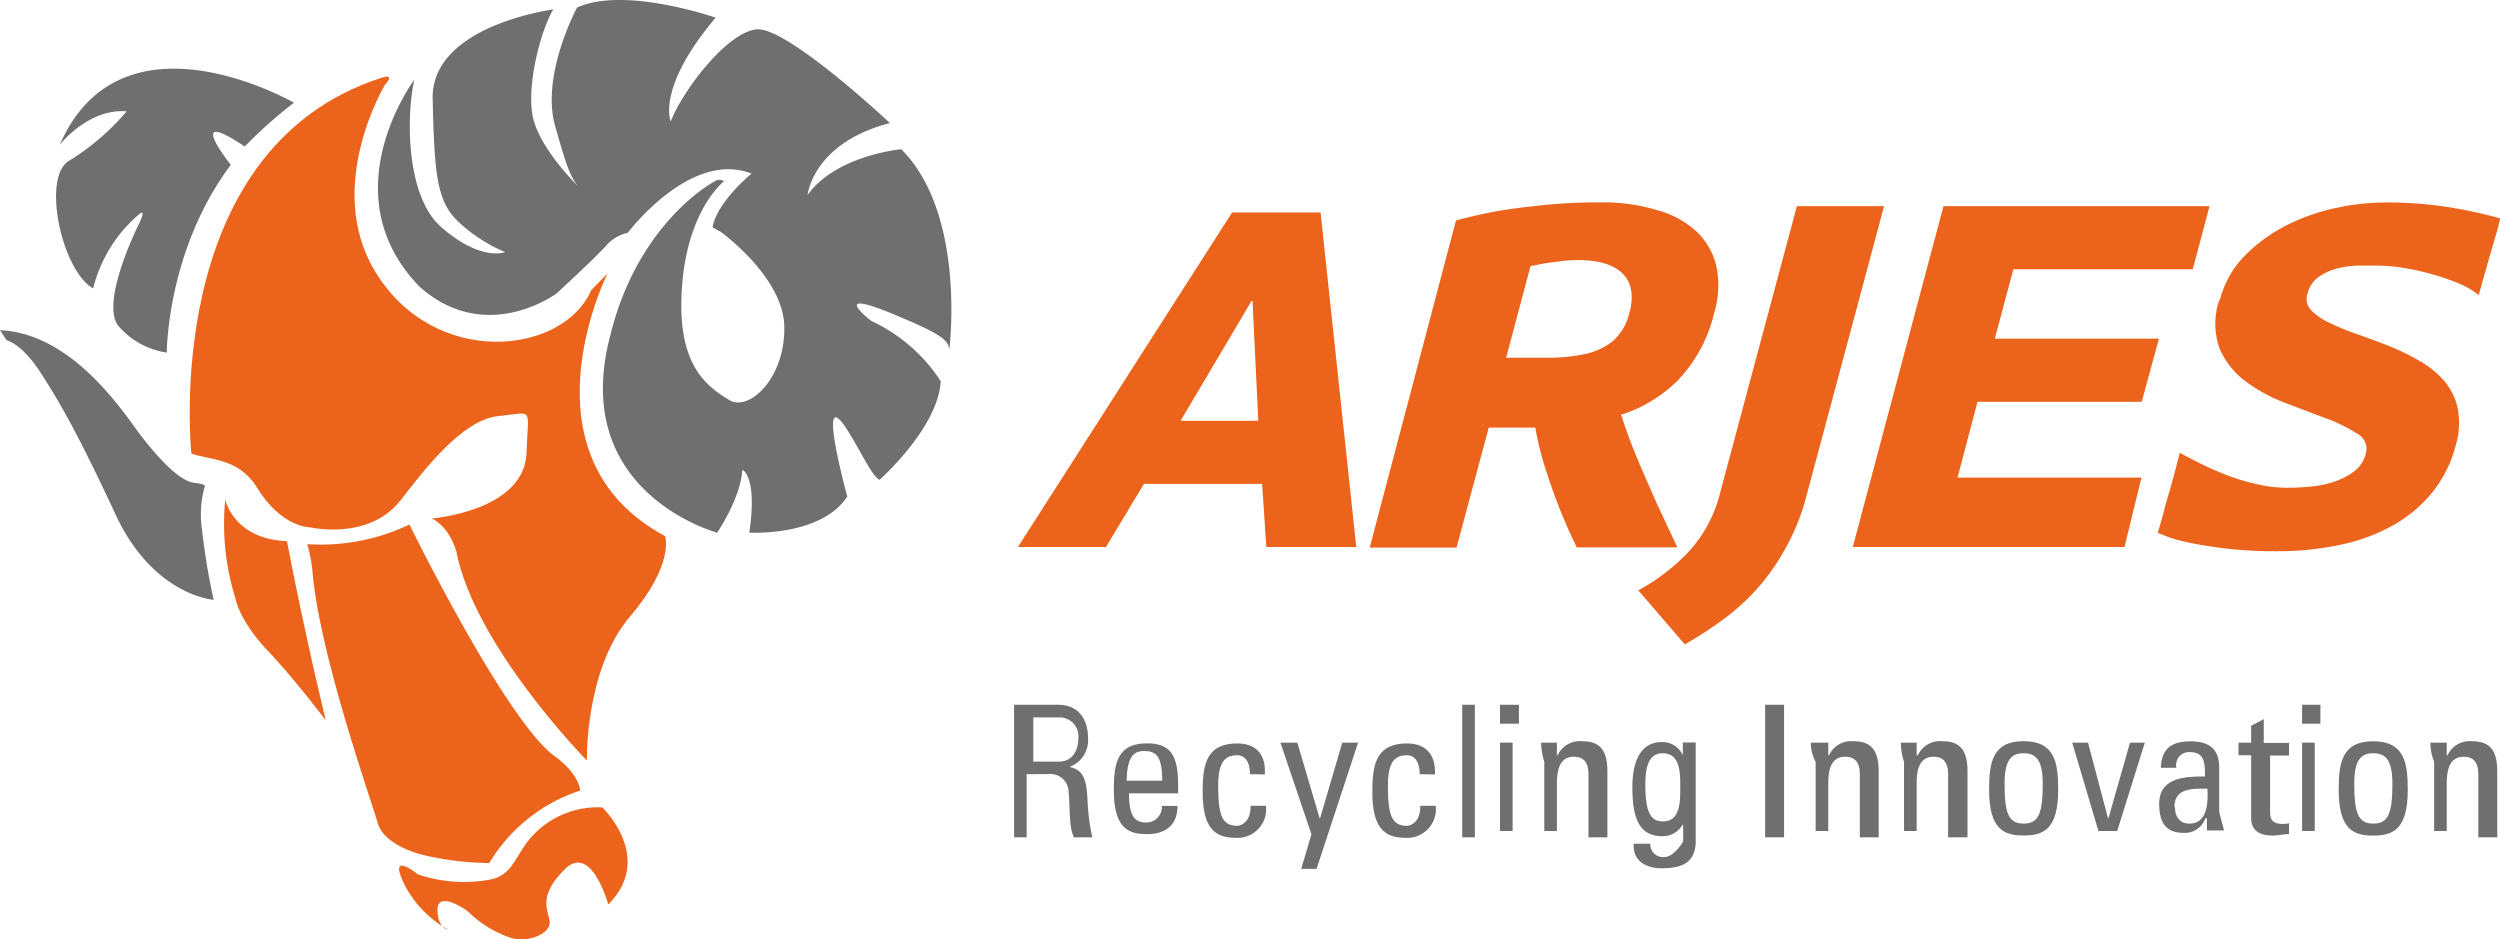 <svg id="Layer_1" data-name="Layer 1" xmlns="http://www.w3.org/2000/svg" viewBox="0 0 273.25 102.66"><defs><style>.cls-1{fill:#ec631c;}.cls-2{fill:#706f6f;}</style></defs><title>logo_arjes</title><path class="cls-1" d="M137.42,53.66h8.49l-.63-13.11h-.1l-7.76,13.11Zm5.63-22.77h9.67l3.9,36.57h-9.83l-.46-6.9H133.41l-4.15,6.9h-9.62l23.41-36.57Z" transform="translate(-8.38 -7.67)"/><path class="cls-1" d="M186.49,41.84c.48-1.88.22-3.3-.77-4.28s-2.61-1.46-4.86-1.46a15.68,15.68,0,0,0-2,.13l-1.66.23c-.58.11-1.1.21-1.54.31l-2.66,10h4.53a19.91,19.91,0,0,0,4-.38,7.42,7.42,0,0,0,3.1-1.41,5.85,5.85,0,0,0,1.84-3.13ZM185.57,53c.54,1.71,1.18,3.4,1.89,5.09s1.4,3.22,2,4.59c.75,1.61,2.26,4.82,2.26,4.82h-11c-.61-1.26-1.21-2.59-1.78-4-.48-1.22-1-2.61-1.5-4.16a33.85,33.85,0,0,1-1.25-4.93h-5.09l-3.52,13.11h-9.49l9.43-35.76c1.57-.41,3-.74,4.45-1s3.06-.46,5-.66a57.69,57.69,0,0,1,6.25-.31,20.65,20.65,0,0,1,6.3.85A10.4,10.4,0,0,1,193.84,33,7.63,7.63,0,0,1,196,36.87a10.26,10.26,0,0,1-.26,5,15.93,15.93,0,0,1-4,7.4A15.32,15.32,0,0,1,185.57,53Z" transform="translate(-8.38 -7.67)"/><path class="cls-1" d="M187.41,72.21a21.72,21.72,0,0,0,5.41-4.1,14.61,14.61,0,0,0,3.51-6.35l8.45-31.56h9.53l-8.66,32.33a24.3,24.3,0,0,1-2.23,5.28,23.86,23.86,0,0,1-3,4.22,24.12,24.12,0,0,1-3.71,3.36,43.21,43.21,0,0,1-4.18,2.71l-5.07-5.89Z" transform="translate(-8.38 -7.67)"/><polygon class="cls-1" points="212.42 22.54 241.5 22.54 239.67 29.43 220.06 29.43 218.03 37.02 235.97 37.02 234.09 43.92 216.14 43.92 213.96 52.2 234.06 52.2 232.21 59.79 202.51 59.79 212.42 22.54 212.42 22.54"/><path class="cls-1" d="M251,40.51a10.68,10.68,0,0,1,2.79-4.95,17.75,17.75,0,0,1,4.58-3.3,22.29,22.29,0,0,1,5.38-1.87A25.86,25.86,0,0,1,269,29.8a42.91,42.91,0,0,1,7.48.59,51.07,51.07,0,0,1,5.17,1.15c-.2.86-.4,1.6-.59,2.23l-.59,2c-.2.74-.39,1.41-.56,2s-.37,1.34-.61,2.16a8.53,8.53,0,0,0-2-1.21,24.06,24.06,0,0,0-2.84-1,26.23,26.23,0,0,0-3.2-.74,18.68,18.68,0,0,0-3.15-.28l-2,0a10.51,10.51,0,0,0-2.28.31,6.3,6.3,0,0,0-2,.92,3.06,3.06,0,0,0-1.23,1.82,1.77,1.77,0,0,0,.38,1.82,6.86,6.86,0,0,0,2,1.38,25.2,25.2,0,0,0,3,1.23c1.13.4,2.28.82,3.44,1.28a25.23,25.23,0,0,1,3.35,1.62,10.57,10.57,0,0,1,2.72,2.17,7,7,0,0,1,1.51,3,8.61,8.61,0,0,1-.21,4.1,13.56,13.56,0,0,1-2.61,5.2,15,15,0,0,1-4.33,3.59A20.35,20.35,0,0,1,264,67.25a32.9,32.9,0,0,1-6.71.67,47.58,47.58,0,0,1-5.76-.31c-1.63-.21-3-.43-4.05-.67a15.47,15.47,0,0,1-2.41-.69,8.05,8.05,0,0,0-.85-.33l.39-1.33c.12-.41.25-.88.38-1.41s.29-1.07.46-1.62c.38-1.29.77-2.76,1.18-4.4.55.31,1.27.68,2.15,1.12s1.86.88,2.9,1.29a23.67,23.67,0,0,0,3.28,1,14.32,14.32,0,0,0,3.3.41c.51,0,1.21,0,2.1-.08a13,13,0,0,0,2.67-.43,8.32,8.32,0,0,0,2.46-1.13,3.58,3.58,0,0,0,1.48-2.1,1.88,1.88,0,0,0-1-2.2,16.6,16.6,0,0,0-3.35-1.64l-4.46-1.69a18.06,18.06,0,0,1-4.3-2.33,8.84,8.84,0,0,1-2.85-3.54,8,8,0,0,1-.07-5.35Z" transform="translate(-8.38 -7.67)"/><path class="cls-1" d="M29.3,57.25s-3.58-33.2,20.75-41.07c1.65-.55.42.73.42.73S43.78,28,49.34,37.27C55.76,48,69.93,46.51,73,39.38l1.78-1.82s-10,19.93,6.29,28.71c0,0,1.1,3-3.84,8.8s-4.7,15.73-4.7,15.73S60.27,78.34,58.25,67.91c-.91-2.92-2.69-3.57-2.69-3.57s10.16-.79,10.37-7.19c.17-5.15.87-4.38-3.1-4s-8.31,6.16-10.64,9.17c-3.45,4.46-9.85,3-9.85,3s-3.18.06-5.88-4.37c-2-3.28-5.33-3-7.16-3.71Z" transform="translate(-8.38 -7.67)"/><path class="cls-1" d="M39.75,66.82s1.68,9,4.24,19.59c0,0-3.29-4.39-6.4-7.68s-3.48-5.67-3.48-5.67A27.32,27.32,0,0,1,33,62.27s.89,4.32,6.74,4.55Z" transform="translate(-8.38 -7.67)"/><path class="cls-1" d="M42,67.15A22.45,22.45,0,0,0,53.13,65s10.79,22,16.1,25.48c2.56,2,2.56,3.6,2.56,3.6A18.15,18.15,0,0,0,61.86,102a32.61,32.61,0,0,1-7.26-.89s-4.21-.94-4.94-3.5S43.26,79.1,42.52,70a16.5,16.5,0,0,0-.54-2.8Z" transform="translate(-8.38 -7.67)"/><path class="cls-1" d="M57.34,109.27a11.88,11.88,0,0,1-4.57-4.57c-2.29-4.37,1.28-1.46,1.28-1.46a15.75,15.75,0,0,0,8,.55c1.94-.42,2.56-2,3.3-3.11a9.72,9.72,0,0,1,8.86-4.76s5.77,5.49.65,10.61c0,0-1.83-6.77-4.76-3.84s-1.83,4.39-1.64,5.67-2.2,2.38-4.21,1.83a12.27,12.27,0,0,1-4.57-2.75c-.55-.54-3.48-2.37-3.48-.36s1.1,2.19,1.1,2.19Z" transform="translate(-8.38 -7.67)"/><path class="cls-2" d="M30.79,60.78s-.13-.24-1.06-.32-2.55-.84-5.81-5c-1.67-2.11-7.31-11.34-15.54-11.7l.73,1.1s1.64.36,3.66,3.47,4,6.47,8.23,15.55c4.12,8.9,10.73,9.35,10.73,9.35a74.4,74.4,0,0,1-1.28-7.76,11.08,11.08,0,0,1,.34-4.73Z" transform="translate(-8.38 -7.67)"/><path class="cls-2" d="M26.61,46.18s0-11.16,7-20.49c0,0-5.25-6.56,1.52-2a48.4,48.4,0,0,1,5.38-4.79S21.67,8,14.91,23.5c0,0,3.11-4,7.31-3.66A26.23,26.23,0,0,1,16,25.2c-3.11,1.64-.92,12,2.56,14A15.55,15.55,0,0,1,23.69,31s.73-.55-.19,1.28c0,0-4.2,8.41-2.19,11a8.62,8.62,0,0,0,5.3,2.93Z" transform="translate(-8.38 -7.67)"/><path class="cls-2" d="M53.68,16.36S44.35,28.8,54.23,39c7.3,6.5,15,.73,15,.73s4.57-4.2,5.48-5.3A4.41,4.41,0,0,1,77,33.11S83.86,24,90.52,26.65c0,0-3.76,3.05-4.26,5.87l.92.51s6.75,4.87,6.92,10.22c.18,5.67-3.82,9.46-6,8.15-2.74-1.65-5.86-4.13-5.15-12.72.68-8.23,4.57-11.2,4.57-11.2a.88.88,0,0,0-1,0c-.61.3-8.51,4.83-11.45,16.91-4.51,17.18,11.7,21.5,11.7,21.5s2.56-3.76,2.75-6.87c0,0,1.67.65.76,6.87,0,0,7.83.45,10.71-3.95,0,0-3.57-13,.09-7.13,1.58,2.53,2.52,4.76,3.43,5.31,0,0,6.41-5.67,6.69-10.79a18.18,18.18,0,0,0-7.6-6.59s-5.17-4,3.29-.37c4.75,2,5.07,2.57,5.25,3.48,0,0,1.89-14.73-5.25-21.87,0,0-7.13.65-10.24,5,0,0,.55-5.67,9-7.86,0,0-11.31-10.61-14.6-10.24s-8.08,6.76-9.36,10.06c0,0-1.6-3.64,4.91-11.34,0,0-10-3.48-15.15-1.1,0,0-4,7.41-2.38,13,.76,2.58,1.47,5.49,2.56,6.59,0,0-4-3.84-4.93-7.32s.85-10,2.16-12.07c0,0-13.37,1.73-13.19,9.78.19,8.3.46,11.25,2.84,13.45a17,17,0,0,0,5.08,3.29s-2.58,1.11-7-2.74c-3.79-3.34-3.84-11.89-2.93-16.1Z" transform="translate(-8.38 -7.67)"/><path class="cls-2" d="M121.28,90.91h2.9c1.39,0,2.06-1.2,2.06-2.52a2.06,2.06,0,0,0-2-2.31h-2.92v4.83Zm-.69,1.38v6.9h-1.37V84.7H124c2.44,0,3.3,1.81,3.3,3.61a3.11,3.11,0,0,1-2.52,3.32V91.4c1.74.27,2.37.85,2.47,3.86a22.77,22.77,0,0,0,.52,3.93h-2c-.55-1-.42-3-.59-5a2,2,0,0,0-2.28-1.91Z" transform="translate(-8.38 -7.67)"/><path class="cls-2" d="M135.41,93c0-2.89-.81-3.24-2-3.24-1,0-1.86.49-1.88,3.24Zm-3.63,1.38c0,2.67.72,3.19,1.93,3.19a1.7,1.7,0,0,0,1.66-1.81h1.71c0,2.12-1.33,3.08-3.33,3.08s-3.63-.6-3.63-4.82c0-2.8.32-5.1,3.63-5.1,2.72,0,3.4,1.49,3.4,4.65v.81Z" transform="translate(-8.38 -7.67)"/><path class="cls-2" d="M145,92.29c0-1.64-.77-2.07-1.38-2.07-1.24,0-2.09.59-2.09,3.31,0,3.24.41,4.4,2.09,4.4.37,0,1.5-.4,1.44-2.19h1.69a3.13,3.13,0,0,1-3.13,3.51c-2.11,0-3.79-.63-3.79-5,0-2.91.34-5.32,3.79-5.32,2,0,3.15,1.16,3,3.39Z" transform="translate(-8.38 -7.67)"/><polygon class="cls-2" points="144.24 89.45 144.28 89.45 146.71 81.17 148.44 81.17 143.9 94.97 142.22 94.97 143.34 91.19 139.95 81.17 141.8 81.17 144.24 89.45 144.24 89.45"/><path class="cls-2" d="M163.55,92.29c0-1.64-.77-2.07-1.38-2.07-1.24,0-2.09.59-2.09,3.31,0,3.24.41,4.4,2.09,4.4.37,0,1.5-.4,1.44-2.19h1.69a3.13,3.13,0,0,1-3.13,3.51c-2.11,0-3.79-.63-3.79-5,0-2.91.34-5.32,3.79-5.32,2,0,3.15,1.16,3.05,3.39Z" transform="translate(-8.38 -7.67)"/><polygon class="cls-2" points="161.2 91.52 159.82 91.52 159.82 77.03 161.2 77.03 161.2 91.14 161.2 91.52"/><path class="cls-2" d="M173.71,98.5h-1.38V88.84h1.38V98.5Zm-1.38-13.8h2.07v2.07h-2.07V84.7Z" transform="translate(-8.38 -7.67)"/><path class="cls-2" d="M182,99.19V92.31c0-1.06-.34-1.93-1.6-1.93-1.61,0-1.85,1.57-1.85,2.93V98.5h-1.38V90.94a7.82,7.82,0,0,1-.35-2.1h1.73v1.38h.08a2.68,2.68,0,0,1,2.72-1.53c2.18,0,2.72,1.33,2.72,3.37v7.13Z" transform="translate(-8.38 -7.67)"/><path class="cls-2" d="M190.11,90c-1.83,0-1.89,2.2-1.89,3.52,0,3.18.72,3.93,1.93,3.93,1.94,0,1.88-2.3,1.88-3.68s.1-3.77-1.92-3.77Zm2.23-1.18h1.38v11c-.12,2.22-1.59,2.75-3.77,2.75-1.65,0-3.15-.82-3-2.68h1.81a1.39,1.39,0,0,0,1.51,1.46c1.12,0,2.08-1.71,2.08-1.71V97.81h-.06a2.53,2.53,0,0,1-2.22,1.26c-2.73,0-3.27-2.36-3.27-5.35,0-4.64,2.33-4.94,3.15-4.94a2.43,2.43,0,0,1,2.36,1.44h0V88.84Z" transform="translate(-8.38 -7.67)"/><polygon class="cls-2" points="195 91.52 192.93 91.52 192.93 77.03 195 77.03 195 91.14 195 91.52"/><path class="cls-2" d="M211.66,99.19V92.31c0-1.06-.34-1.93-1.6-1.93-1.62,0-1.85,1.57-1.85,2.93V98.5h-1.38V90.94a4.19,4.19,0,0,1-.52-2.1h1.9v1.38h.08A2.67,2.67,0,0,1,211,88.69c2.17,0,2.72,1.33,2.72,3.37v7.13Z" transform="translate(-8.38 -7.67)"/><path class="cls-2" d="M221.31,99.19V92.31c0-1.06-.34-1.93-1.59-1.93-1.62,0-1.85,1.57-1.85,2.93V98.5h-1.38V90.94a7.11,7.11,0,0,1-.35-2.1h1.73v1.38H218a2.67,2.67,0,0,1,2.72-1.53c2.17,0,2.71,1.33,2.71,3.37v7.13Z" transform="translate(-8.38 -7.67)"/><path class="cls-2" d="M231.65,93.3c0-2.71-.85-3.3-2.09-3.3s-2.08.59-2.08,3.3c0,3.23.41,4.39,2.08,4.39s2.09-1.16,2.09-4.39Zm-5.86.69c0-2.91.33-5.31,3.77-5.31s3.78,2.4,3.78,5.31c0,4.39-1.67,5-3.78,5s-3.77-.62-3.77-5Z" transform="translate(-8.38 -7.67)"/><polygon class="cls-2" points="226.49 81.17 228.22 81.17 230.41 89.45 230.45 89.45 232.81 81.17 234.43 81.17 231.41 90.83 229.36 90.83 226.49 81.17 226.49 81.17"/><path class="cls-2" d="M246.1,95.86c0,1,.47,1.83,1.55,1.83s2.2-.61,2-3.82c-1.54,0-3.6-.12-3.6,2Zm3.5,1.26h-.18A2.36,2.36,0,0,1,247,98.7c-2,0-2.62-1.31-2.62-3.16,0-2.91,2.85-3,5-3,0-1.27.06-2.66-1.62-2.66a1.41,1.41,0,0,0-1.5,1.71h-1.7c.08-2.15,1.22-2.89,3.26-2.89,2.47,0,3.12,1.27,3.12,2.89v4.85l.53,2H249.6V97.12Z" transform="translate(-8.38 -7.67)"/><path class="cls-2" d="M254.43,88.84V87l1.38-.73v2.6h2.76v1.38H256.5V96.3c0,.63,0,1.43,1.38,1.43.11,0,.35,0,.69-.08v1.18c-.58,0-1.16.17-1.73.17-1.66,0-2.41-.68-2.41-1.92V90.22h-1.38V88.84h1.38Z" transform="translate(-8.38 -7.67)"/><path class="cls-2" d="M261.33,98.5H260V88.84h1.38V98.5ZM260,84.7H262v2.07H260V84.7Z" transform="translate(-8.38 -7.67)"/><path class="cls-2" d="M269.87,93.3c0-2.71-.85-3.3-2.09-3.3s-2.08.59-2.08,3.3c0,3.23.41,4.39,2.08,4.39s2.09-1.16,2.09-4.39ZM264,94c0-2.91.33-5.31,3.77-5.31s3.78,2.4,3.78,5.31c0,4.39-1.67,5-3.78,5S264,98.38,264,94Z" transform="translate(-8.38 -7.67)"/><path class="cls-2" d="M279.26,99.19V92.31c0-1.06-.34-1.93-1.6-1.93-1.61,0-1.85,1.57-1.85,2.93V98.5h-1.38V90.94a5.85,5.85,0,0,1-.41-2.1h1.79v1.38h.09a2.66,2.66,0,0,1,2.71-1.53c2.18,0,2.72,1.33,2.72,3.37v7.13Z" transform="translate(-8.38 -7.67)"/></svg>